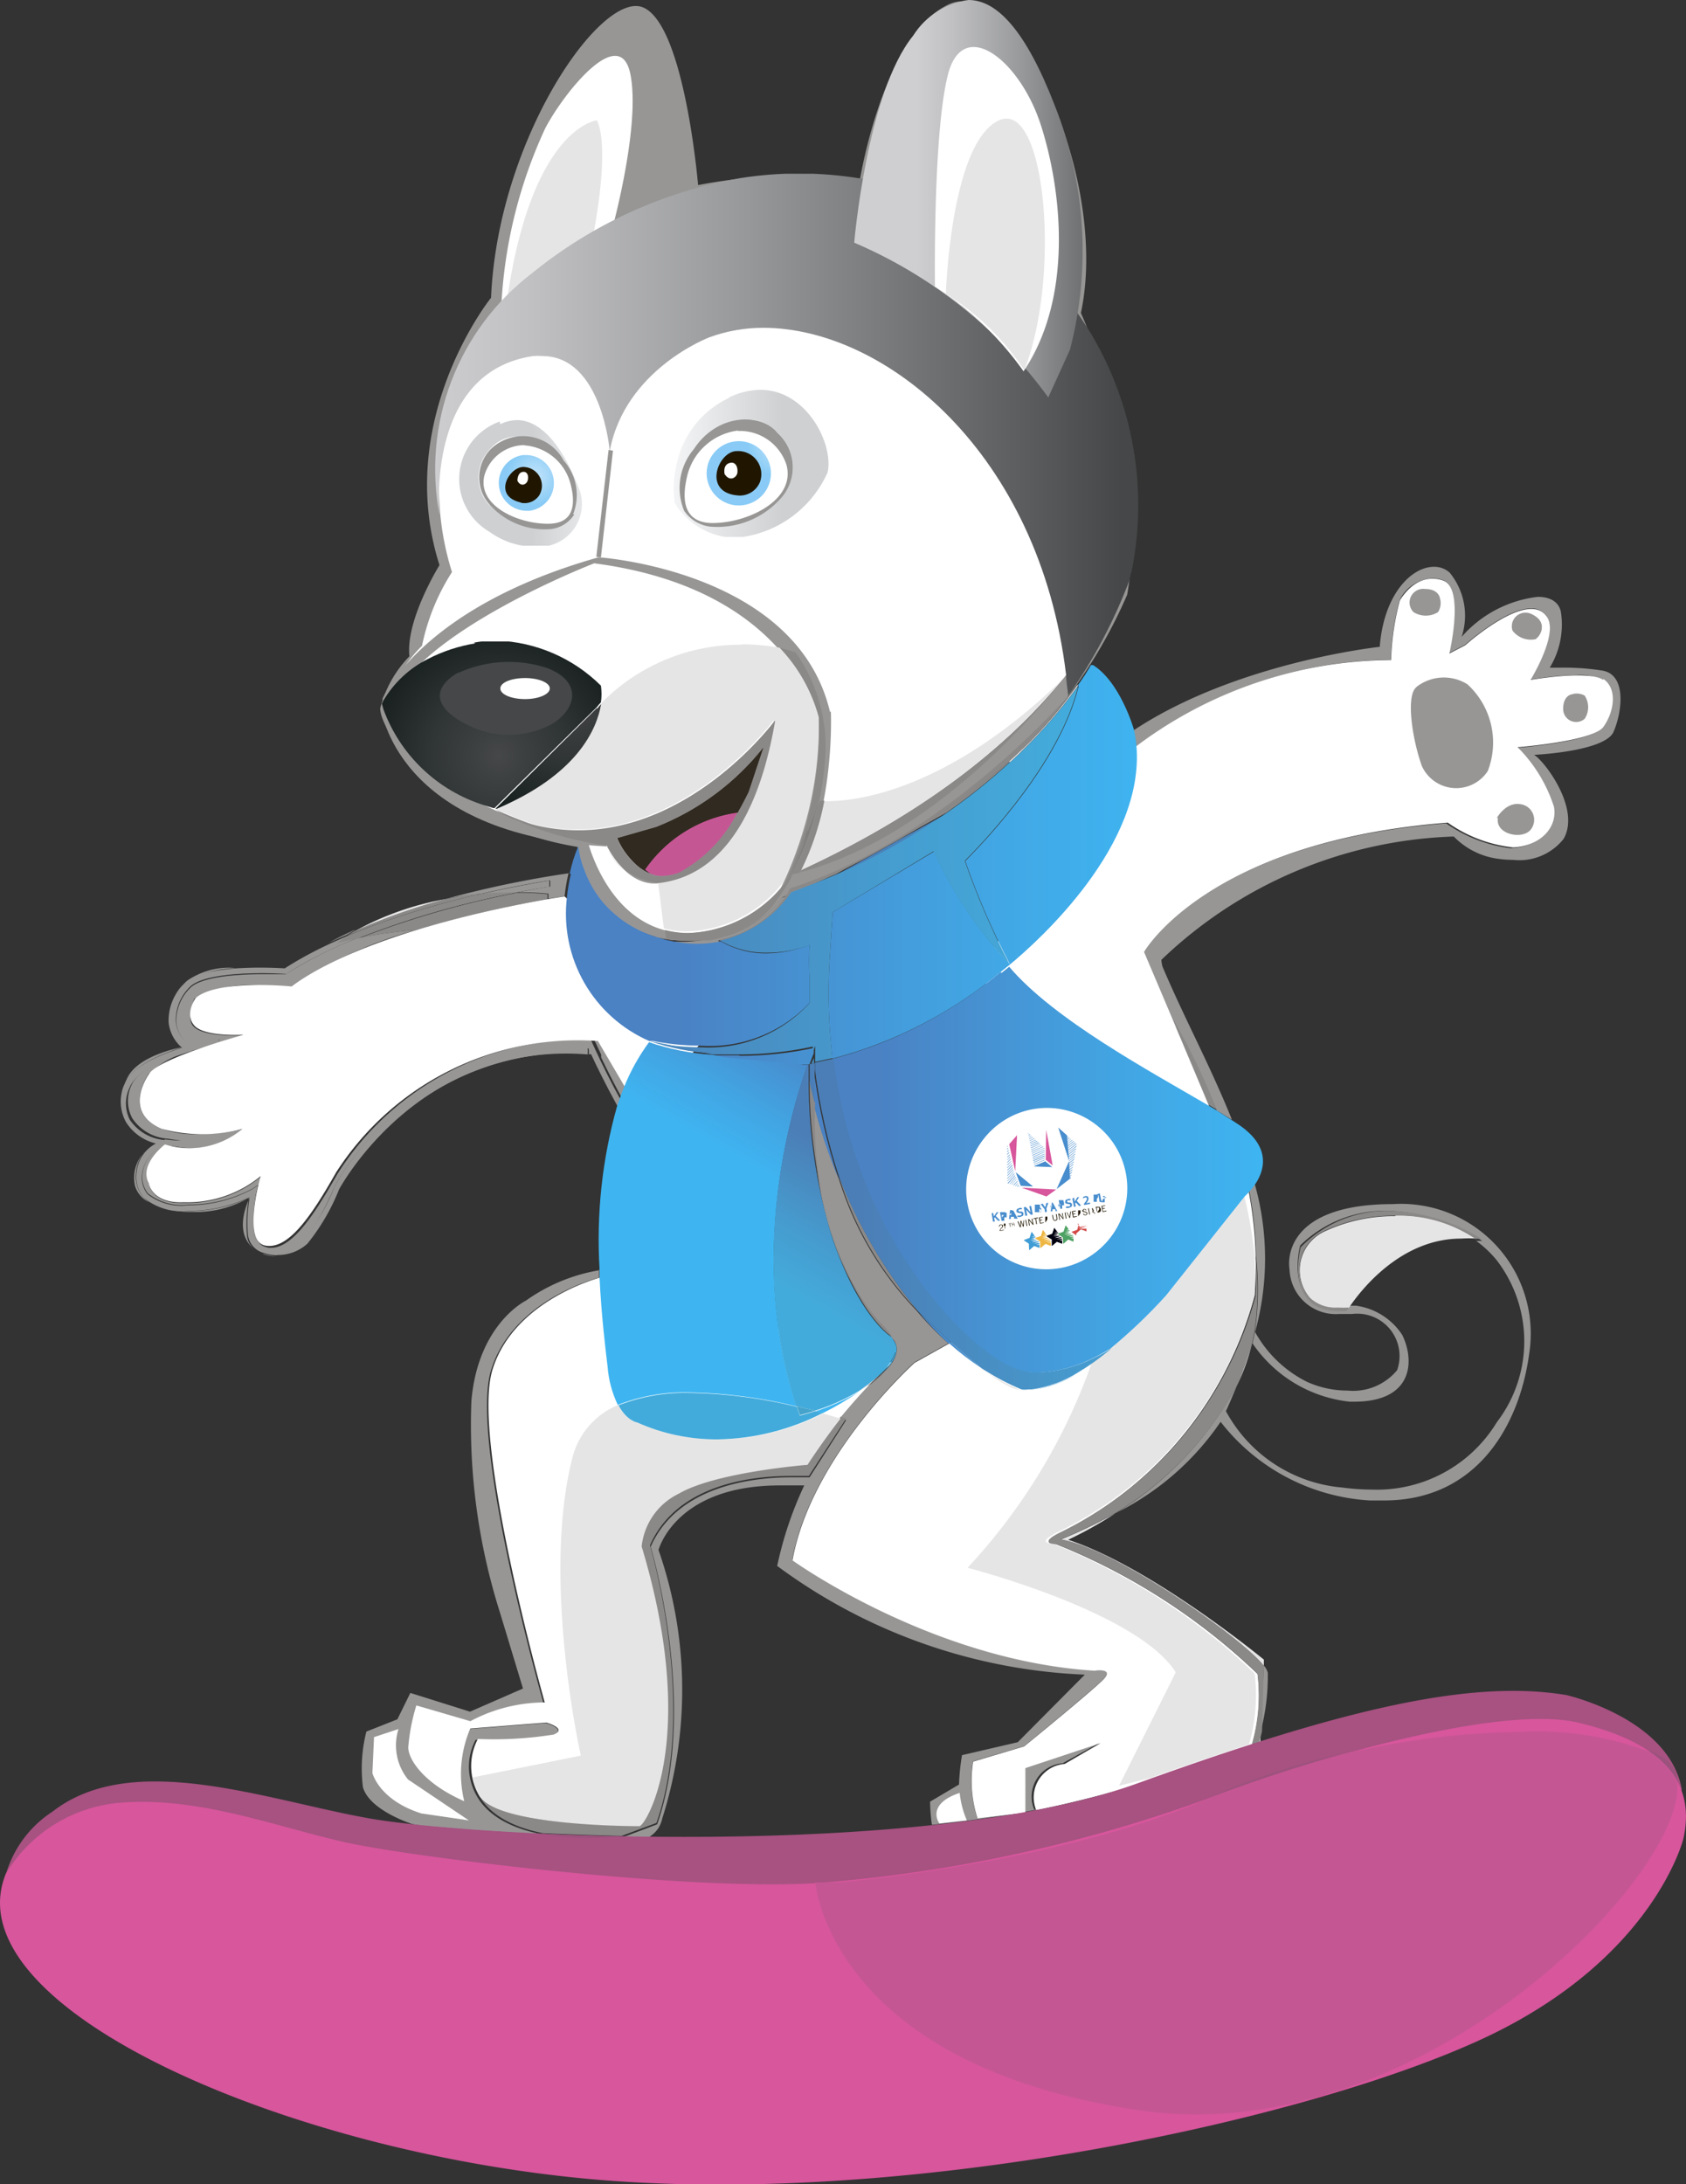 <svg xmlns="http://www.w3.org/2000/svg" xmlns:xlink="http://www.w3.org/1999/xlink" viewBox="0 0 72.89 94.42"><rect x="0" y="0" width="72.89" height="94.42" fill="#333333" stroke="none"/><defs><style>.cls-1{fill:none}.cls-2{fill:#979695}.cls-3{fill:#fff}.cls-4{fill:#8b8988}.cls-5{fill:#e6e5e5}.cls-6{fill:#a75281}.cls-7{fill:#d7569c}.cls-8{clip-path:url(#clip-path)}.cls-9{clip-path:url(#clip-path-2)}.cls-10{fill:url(#radial-gradient)}.cls-11{fill:#454748}.cls-12{clip-path:url(#clip-path-3)}.cls-13{fill:url(#linear-gradient)}.cls-14{clip-path:url(#clip-path-4)}.cls-15{fill:url(#linear-gradient-2)}.cls-16{clip-path:url(#clip-path-5)}.cls-17{fill:url(#linear-gradient-3)}.cls-18{clip-path:url(#clip-path-6)}.cls-19{fill:url(#linear-gradient-4)}.cls-20{clip-path:url(#clip-path-7)}.cls-21{fill:url(#linear-gradient-5)}.cls-22{fill:#488dcd}.cls-23{fill:#201600}.cls-24{fill:#ecb14b}.cls-25{fill:#629b69}.cls-26{fill:#d34d47}.cls-27{clip-path:url(#clip-path-8)}.cls-28{clip-path:url(#clip-path-9)}.cls-29{fill:url(#linear-gradient-6)}.cls-30{fill:#c9c8c8}.cls-31{clip-path:url(#clip-path-10)}.cls-32{fill:url(#linear-gradient-7)}.cls-33{clip-path:url(#clip-path-11)}.cls-34{fill:url(#linear-gradient-8)}.cls-35{clip-path:url(#clip-path-12)}.cls-36{fill:url(#linear-gradient-9)}.cls-37{fill:#312a20}.cls-38{clip-path:url(#clip-path-13)}.cls-39{fill:url(#linear-gradient-10)}.cls-40{clip-path:url(#clip-path-14)}.cls-41{fill:url(#radial-gradient-2)}.cls-42{clip-path:url(#clip-path-15)}.cls-43{fill:url(#linear-gradient-11)}.cls-44{clip-path:url(#clip-path-16)}.cls-45{fill:url(#radial-gradient-3)}.cls-46{fill:#9b527d}.cls-47{fill:#c55694}.cls-48{clip-path:url(#clip-path-17)}.cls-49{fill:url(#linear-gradient-12)}.cls-50{clip-path:url(#clip-path-18)}.cls-51{fill:url(#linear-gradient-13)}.cls-52{clip-path:url(#clip-path-19)}.cls-53{fill:url(#linear-gradient-14)}.cls-54{clip-path:url(#clip-path-20)}.cls-55{fill:url(#linear-gradient-15)}.cls-56{clip-path:url(#clip-path-21)}.cls-57{fill:url(#linear-gradient-16)}.cls-58{clip-path:url(#clip-path-22)}.cls-59{fill:url(#linear-gradient-17)}.cls-60{clip-path:url(#clip-path-23)}.cls-61{fill:url(#linear-gradient-18)}.cls-62{clip-path:url(#clip-path-24)}.cls-63{fill:url(#radial-gradient-4)}.cls-64{clip-path:url(#clip-path-25)}.cls-65{fill:url(#linear-gradient-19)}.cls-66{fill:#7f7e7c}.cls-67{fill:#3f9cd5}.cls-68{fill:#eeb744}.cls-69{fill:#000010}.cls-70{fill:#4ea264}.cls-71{fill:#d24a48}</style><clipPath id="clip-path"><path class="cls-1" d="M15.46 40.56A21 21 0 0 1 18 40.2a48.62 48.62 0 0 1 5.67-1.33v-.22a12.83 12.83 0 0 0-1.31-.06 39.75 39.75 0 0 0-6.91 2"/></clipPath><clipPath id="clip-path-2"><path class="cls-1" d="M20.55 27.81a6.86 6.86 0 0 0-2.06.68 4.65 4.65 0 0 0-1.9 1.77 1.63 1.63 0 0 0-.08.16l.07.25a6.8 6.8 0 0 0 4.36 4.14l.38.12h.06l4.42-4.36a2.77 2.77 0 0 1 .18-.21 2.58 2.58 0 0 0 0-.72 6.72 6.72 0 0 0-4.5-1.95 5.41 5.41 0 0 0-1 .09"/></clipPath><radialGradient id="radial-gradient" cx="-605.57" cy="438.45" r="1" gradientTransform="matrix(7.08 0 0 7.08 4308.98 -3071.56)" gradientUnits="userSpaceOnUse"><stop offset="0" stop-color="#454748"/><stop offset=".41" stop-color="#303535"/><stop offset="1" stop-color="#0c1414"/></radialGradient><clipPath id="clip-path-3"><path class="cls-1" d="M19 22.27zM32 7.7a19.63 19.63 0 0 0-9 4.11 10.65 10.65 0 0 0-4 10.45c0-.09-.61-6.18 4.05-6.87a2.45 2.45 0 0 1 .39 0c2.59 0 2.92 4.11 2.92 4.11.66-3.55 4.31-4.92 4.31-4.92a6.74 6.74 0 0 1 2.33-.41c5.27 0 11.94 5.41 13.09 15 0 .29.06.59.09.89l.08-.09a22.78 22.78 0 0 0 2.57-4.89s0-.13.09-.37a14.47 14.47 0 0 0-1.76-10.3c-.22-.36-.46-.72-.72-1.07a13.91 13.91 0 0 0-9.21-5.63h-.07A16.32 16.32 0 0 0 32 7.7"/></clipPath><linearGradient id="linear-gradient" x1="-605.57" y1="438.45" x2="-604.57" y2="438.45" gradientTransform="translate(18385.06 -13278.82) scale(30.33)" gradientUnits="userSpaceOnUse"><stop offset="0" stop-color="#cfcfd1"/><stop offset=".16" stop-color="#c0c0c2"/><stop offset=".46" stop-color="#98999b"/><stop offset=".88" stop-color="#595a5b"/><stop offset="1" stop-color="#454748"/></linearGradient><clipPath id="clip-path-4"><path class="cls-1" d="M39.48 1.54c-2 2.45-2.55 8.95-2.55 8.95a20.13 20.13 0 0 1 8.39 6.69l.94-2.07a17 17 0 0 0-.66-10.55C44.35 1.32 43.1 0 41.87 0a3.36 3.36 0 0 0-2.39 1.54"/></clipPath><linearGradient id="linear-gradient-2" x1="-605.57" y1="438.45" x2="-604.57" y2="438.45" gradientTransform="matrix(9.9 0 0 9.9 6034.74 -4333.99)" xlink:href="#linear-gradient"/><clipPath id="clip-path-5"><path class="cls-1" d="M44.6 60.08a4.64 4.64 0 0 0 2-.73 5.07 5.07 0 0 1-2 .73m-3.55-2a12.15 12.15 0 0 0 1.38 1.06 32.69 32.69 0 0 1-2.57-2.3l-.18-.17a14 14 0 0 0 1.32 1.4m-5.84-10.4a23.68 23.68 0 0 0 1.09 3.28 25.68 25.68 0 0 1-1.07-4.71zM34.83 46H35zm8.45-4A18.82 18.82 0 0 1 36 45.77c1 8.12 6.13 12.88 8 13.45a2.88 2.88 0 0 0 .84.12 5.88 5.88 0 0 0 2.33-.59 9.4 9.4 0 0 0 .83-.45 22.67 22.67 0 0 0 2.41-2.3l3.39-4.27.17-.17c.07-.08.15-.17.24-.29.43-.59.83-1.66-.68-2.67l-.29-.19-.64-.41-.35-.21c-2.56-1.5-6.69-3.72-8.62-6l-.35.28"/></clipPath><linearGradient id="linear-gradient-3" x1="-605.57" y1="438.45" x2="-604.57" y2="438.45" gradientTransform="translate(12182.39 -8744.45) scale(20.06)" gradientUnits="userSpaceOnUse"><stop offset="0" stop-color="#4a82c4"/><stop offset=".17" stop-color="#4a82c4"/><stop offset=".69" stop-color="#42a5e3"/><stop offset="1" stop-color="#3eb5f1"/></linearGradient><clipPath id="clip-path-6"><path class="cls-1" d="M31.93 45.62h-1.15l.61.12 3.36.31h.09L35 46c.07-.19.13-.35.18-.47v-.23a15.15 15.15 0 0 1-3.18.34m-7.32-7.86a7.87 7.87 0 0 0-.17 1A6 6 0 0 0 28.07 45h.17a10.47 10.47 0 0 0 2 .2A5.93 5.93 0 0 0 35 43.35v-1.09a12.79 12.79 0 0 1 0-1.42 5.06 5.06 0 0 1-1.84.37 3.85 3.85 0 0 1-2-.52 4.7 4.7 0 0 1-1 .11 5.57 5.57 0 0 1-1.07-.11l-.25-.05-.48-.14a4.92 4.92 0 0 1-2.22-1.41 4.58 4.58 0 0 1-.87-1.46 4 4 0 0 1-.27-1.05 6.45 6.45 0 0 0-.37 1.18m22-8.09c-.77 3.21-3.88 6.53-4.9 7.55a32.91 32.91 0 0 0 1.93 4.46 17.63 17.63 0 0 1-3.28-4.87L36 39.43l-.15 2.33a23.77 23.77 0 0 0 .14 4A18.82 18.82 0 0 0 43.28 42l.35-.28c1.31-1.08 5.87-5.2 5.5-9.49a5.89 5.89 0 0 0-.11-.7s-.6-2.11-1.83-2.82a10.59 10.59 0 0 1-.59.91"/></clipPath><linearGradient id="linear-gradient-4" x1="-605.57" y1="438.45" x2="-604.57" y2="438.45" gradientTransform="translate(14994.88 -10801.67) scale(24.72)" xlink:href="#linear-gradient-3"/><clipPath id="clip-path-7"><path class="cls-1" d="M35.24 61l.32.09a12.08 12.08 0 0 0 1.56-.92 9.22 9.22 0 0 1-1.88.84m3.48-2.55a2.67 2.67 0 0 1-.53.85 2.48 2.48 0 0 0 .34-.38c.4-.58.19-.93 0-1.08.26.42.16.61.16.61M27 46.94c-.07.17-.14.35-.2.53l-.12.34a21.23 21.23 0 0 0-.76 7.05v.36c.08 1.69.26 3.11.35 3.88a4.59 4.59 0 0 0 .44 1.63 7.93 7.93 0 0 1 3.12-.54 21.11 21.11 0 0 1 4.6.6c-2.1-6.39-.28-12.63.49-14.77h-.19l-3.36-.31-.61-.12a10.37 10.37 0 0 1-2.7-.54h.17-.17A8.88 8.88 0 0 0 27 46.94"/></clipPath><linearGradient id="linear-gradient-5" x1="-605.57" y1="438.45" x2="-604.57" y2="438.45" gradientTransform="matrix(-7.49 0 0 -7.49 -4493.59 3336.13)" xlink:href="#linear-gradient-3"/><clipPath id="clip-path-8"><path class="cls-1" d="M46.56 29.63a18.78 18.78 0 0 1-2.31 2.71l-.66.6h.09a21.55 21.55 0 0 0 2.91-3.27v-.09z"/></clipPath><clipPath id="clip-path-9"><path class="cls-1" d="M46.17 30.08v.03l.07-.12-.07.09z"/></clipPath><linearGradient id="linear-gradient-6" x1="-605.57" y1="438.45" x2="-604.57" y2="438.45" gradientTransform="translate(16182.5 -11670.53) scale(26.69)" gradientUnits="userSpaceOnUse"><stop offset="0" stop-color="#bec0c1"/><stop offset=".18" stop-color="#afb0b1"/><stop offset=".52" stop-color="#868889"/><stop offset=".98" stop-color="#464748"/><stop offset="1" stop-color="#434445"/></linearGradient><clipPath id="clip-path-10"><path class="cls-1" d="M35.23 45.93v.31a25.68 25.68 0 0 0 1.07 4.71 21.53 21.53 0 0 0 3.38 5.72l.18.17a32.69 32.69 0 0 0 2.57 2.3 10.5 10.5 0 0 0 1.73.92 1 1 0 0 0 .29 0h.15a5.07 5.07 0 0 0 2-.73c.2-.12.42-.26.65-.42s.52-.39.81-.62a9.4 9.4 0 0 1-.85.45 5.88 5.88 0 0 1-2.33.59 2.88 2.88 0 0 1-.84-.12c-1.89-.58-7-5.34-8-13.45l-.75.16m3.62-9.64l-1.48.83-1.23.69a27.43 27.43 0 0 0 4.78-2.66z"/></clipPath><linearGradient id="linear-gradient-7" x1="-605.57" y1="438.45" x2="-604.57" y2="438.45" gradientTransform="translate(12175.52 -8742.77) scale(20.05)" gradientUnits="userSpaceOnUse"><stop offset="0" stop-color="#4b7eb6"/><stop offset=".17" stop-color="#4b7eb6"/><stop offset=".66" stop-color="#469bce"/><stop offset="1" stop-color="#43abdb"/></linearGradient><clipPath id="clip-path-11"><path class="cls-1" d="M43.68 32.93a25 25 0 0 1-2.77 2.22 27.43 27.43 0 0 1-4.78 2.66l-.93.38-1 .38-.06.09a5.06 5.06 0 0 1-3 2 3.85 3.85 0 0 0 2 .52 5.06 5.06 0 0 0 1.86-.33 12.79 12.79 0 0 0 0 1.42v1.09a5.93 5.93 0 0 1-4.73 1.91 10.47 10.47 0 0 1-2-.2l2.54.51h1.15a15.15 15.15 0 0 0 3.18-.34v.23l.1-.25v.68l.75-.16a23.77 23.77 0 0 1-.14-4l.15-2.31 4.36-2.63a17.63 17.63 0 0 0 3.28 4.87 32.91 32.91 0 0 1-1.93-4.46c1-1 4.13-4.34 4.9-7.55a21.55 21.55 0 0 1-2.91 3.27"/></clipPath><linearGradient id="linear-gradient-8" x1="-605.57" y1="438.45" x2="-604.57" y2="438.45" gradientTransform="translate(14997.17 -10802.91) scale(24.73)" xlink:href="#linear-gradient-7"/><clipPath id="clip-path-12"><path class="cls-1" d="M28.08 45a10.41 10.41 0 0 0 2.7.54l-2.54-.51z"/></clipPath><linearGradient id="linear-gradient-9" x1="-605.57" y1="438.45" x2="-604.57" y2="438.45" gradientTransform="matrix(-7.49 0 0 -7.49 -4503.83 3329.88)" xlink:href="#linear-gradient-7"/><clipPath id="clip-path-13"><path class="cls-1" d="M30.74 22.76a1.6 1.6 0 0 1-1.16-.67 2.6 2.6 0 0 1 .42-2.68 2.74 2.74 0 0 1 2.25-1.28 1.74 1.74 0 0 1 1.36.57 2 2 0 0 1 .14 2.84A3.8 3.8 0 0 1 31 22.78h-.27m.81-5.59a4.07 4.07 0 0 0-2 2 4.76 4.76 0 0 0-.37 2.56 3.15 3.15 0 0 0 2.61 1.5 4.8 4.8 0 0 0 4-2.83c.27-1.19-.88-3.57-2.91-3.57a3.15 3.15 0 0 0-1.41.36"/></clipPath><linearGradient id="linear-gradient-10" x1="-605.57" y1="438.45" x2="-604.57" y2="438.45" gradientTransform="matrix(6.73 0 0 6.73 4102.57 -2929.22)" gradientUnits="userSpaceOnUse"><stop offset="0" stop-color="#fff"/><stop offset=".37" stop-color="#f0f1f2"/><stop offset="1" stop-color="#ced0d2"/></linearGradient><clipPath id="clip-path-14"><path class="cls-1" d="M31.57 19.12a1.39 1.39 0 1 0 .39-.05 1.46 1.46 0 0 0-.39.05"/></clipPath><radialGradient id="radial-gradient-2" cx="-605.57" cy="438.45" r="1" gradientTransform="matrix(1.39 0 0 1.39 875.45 -590.25)" gradientUnits="userSpaceOnUse"><stop offset="0" stop-color="#bee2fa"/><stop offset=".34" stop-color="#b0dcf9"/><stop offset=".98" stop-color="#8accf6"/><stop offset="1" stop-color="#89cbf6"/></radialGradient><clipPath id="clip-path-15"><path class="cls-1" d="M21.19 21.87a1.75 1.75 0 0 1 0-2.46 1.52 1.52 0 0 1 1.23-.54 2.39 2.39 0 0 1 1.91 1 2.25 2.25 0 0 1 .41 2.31 1.4 1.4 0 0 1-1 .61 1.46 1.46 0 0 1-.3 0 3.3 3.3 0 0 1-2.3-1m.47-3.57a2.64 2.64 0 0 0-.43 4.78 3.29 3.29 0 0 0 1.93.63 1.86 1.86 0 0 0 2-2.28s-1-3.19-2.76-3.19a1.69 1.69 0 0 0-.73.18"/></clipPath><linearGradient id="linear-gradient-11" x1="-605.57" y1="438.45" x2="-604.57" y2="438.45" gradientTransform="matrix(5.19 0 0 5.19 3165.89 -2256.86)" gradientUnits="userSpaceOnUse"><stop offset="0" stop-color="#ced0d2"/><stop offset=".63" stop-color="#f0f1f2"/><stop offset="1" stop-color="#fff"/></linearGradient><clipPath id="clip-path-16"><path class="cls-1" d="M22.62 19.67a1.21 1.21 0 0 0 .13 2.41h.14a1.21 1.21 0 0 0-.13-2.41z"/></clipPath><radialGradient id="radial-gradient-3" cx="-605.57" cy="438.45" r="1" gradientTransform="matrix(1.21 0 0 1.21 755.85 -509.92)" xlink:href="#radial-gradient-2"/><clipPath id="clip-path-17"><path class="cls-1" d="M35 46v.78c.06.3.14.6.22.91v-1.43-.3z"/></clipPath><linearGradient id="linear-gradient-12" x1="-605.57" y1="438.45" x2="-604.57" y2="438.45" gradientTransform="translate(12184.81 -8750.33) scale(20.06)" xlink:href="#linear-gradient-7"/><clipPath id="clip-path-18"><path class="cls-1" d="M35 46h.23v-.43c0 .12-.11.28-.18.47"/></clipPath><linearGradient id="linear-gradient-13" x1="-605.57" y1="438.45" x2="-604.57" y2="438.45" gradientTransform="translate(14581.56 -10493.83) scale(24.04)" xlink:href="#linear-gradient-7"/><clipPath id="clip-path-19"><path class="cls-1" d="M34.45 60.79l.79.19a9.22 9.22 0 0 0 1.88-.84l.4-.29a7.91 7.91 0 0 0 .67-.57 2.67 2.67 0 0 0 .53-.85s.1-.19-.16-.61l-.12-.1s-1.35-.89-2.48-4.28a23.06 23.06 0 0 1-1-6.69v-.73h-.05c-.77 2.14-2.59 8.38-.49 14.77"/></clipPath><linearGradient id="linear-gradient-14" x1="-605.57" y1="438.45" x2="-604.57" y2="438.45" gradientTransform="matrix(-7.48 0 0 -7.48 -4489.28 3334.93)" xlink:href="#linear-gradient-7"/><clipPath id="clip-path-20"><path class="cls-1" d="M35.19 45.94v.3-.31z"/></clipPath><linearGradient id="linear-gradient-15" x1="-605.57" y1="438.45" x2="-604.57" y2="438.45" gradientTransform="translate(9644.44 -6911.62) scale(15.87)" gradientUnits="userSpaceOnUse"><stop offset="0" stop-color="#4c7bac"/><stop offset=".17" stop-color="#4c7bac"/><stop offset=".58" stop-color="#4991bd"/><stop offset="1" stop-color="#46a4cc"/></linearGradient><clipPath id="clip-path-21"><path class="cls-1" d="M35.14 45.5v.43-.68l-.1.25"/></clipPath><linearGradient id="linear-gradient-16" x1="-605.57" y1="438.45" x2="-604.57" y2="438.45" gradientTransform="translate(17309 -12470.16) scale(28.55)" xlink:href="#linear-gradient-15"/><clipPath id="clip-path-22"><path class="cls-1" d="M26.73 60.73c.37.7.82.76.82.76a8.41 8.41 0 0 0 3.45.73 10.3 10.3 0 0 0 4.57-1.14l-.33-.08c-.4.13-.66.19-.66.19l-.13-.38a21.11 21.11 0 0 0-4.6-.6 7.93 7.93 0 0 0-3.12.54"/></clipPath><linearGradient id="linear-gradient-17" x1="-605.57" y1="438.45" x2="-604.57" y2="438.45" gradientTransform="matrix(-7.49 0 0 -7.49 -4486.6 3343.86)" xlink:href="#linear-gradient-7"/><clipPath id="clip-path-23"><path class="cls-1" d="M34.58 61.17s.26-.06.66-.19l-.79-.19.13.38"/></clipPath><linearGradient id="linear-gradient-18" x1="-605.57" y1="438.45" x2="-604.57" y2="438.45" gradientTransform="matrix(-7.47 0 0 -7.47 -4474.08 3335.46)" xlink:href="#linear-gradient-15"/><clipPath id="clip-path-24"><path class="cls-1" d="M25.81 30.6L21.38 35c3.61-1.5 4.43-3.51 4.61-4.57a2.77 2.77 0 0 0-.18.21"/></clipPath><radialGradient id="radial-gradient-4" cx="-605.57" cy="438.45" r="1" gradientTransform="matrix(7.06 0 0 7.06 4300.11 -3065.14)" gradientUnits="userSpaceOnUse"><stop offset="0" stop-color="#434445"/><stop offset=".4" stop-color="#2e3333"/><stop offset="1" stop-color="#081312"/></radialGradient><clipPath id="clip-path-25"><path class="cls-1" d="M28.8 40.64l.25.05z"/></clipPath><linearGradient id="linear-gradient-19" x1="-605.57" y1="438.45" x2="-604.57" y2="438.45" gradientTransform="translate(15076.36 -10857.35) scale(24.86)" xlink:href="#linear-gradient-7"/></defs><title>dog_sport_snowboard</title><g id="Слой_2" data-name="Слой 2"><g id="Layer_1" data-name="Layer 1"><path class="cls-2" d="M62 24.5c-1 0-2.18 1.22-2.35 3.46 0 0-6.19.66-10.64 3.61a5.87 5.87 0 0 1 .11.7 18.59 18.59 0 0 1 10.81-3.75h.2a11.25 11.25 0 0 1 .38-2.58 1.68 1.68 0 0 1 1.42-.94 1.25 1.25 0 0 1 .53.11c.82.44.19 3.12.19 3.12l.69-.36s1.75-1.57 2.85-1.57a.76.76 0 0 1 .67.33c.54.79-.7 2.75-.7 2.75a14 14 0 0 1 2-.2 2.15 2.15 0 0 1 1.09.2c.63.44.44 1.44 0 2.07s-3.71.88-3.71.88a6.38 6.38 0 0 1 1.57 2.57c.17.88-.57 1.7-1.76 1.76h-.1a6.18 6.18 0 0 1-2.73-1.07c-10.43.82-13.12 5.59-13.12 5.59l1.17 2.73.05.11A30.73 30.73 0 0 1 52.6 48l.66.4c-1-2.47-2-4.26-3-6.61a1.28 1.28 0 0 1-.05-.3 19.15 19.15 0 0 1 12.64-5.33 3.27 3.27 0 0 0 1.77.94 4.81 4.81 0 0 0 .8.07 2.44 2.44 0 0 0 2.18-.91c.75-1.32-.86-3.4-1.28-3.63 0 0 3.07-.14 3.44-1s.57-2.45-.47-2.64a10.58 10.58 0 0 0-1.78-.13H67a3.58 3.58 0 0 0 .48-2.42c-.1-.44-.48-.64-1-.64a5.17 5.17 0 0 0-3.29 1.73 2.93 2.93 0 0 0-.52-2.78 1 1 0 0 0-.67-.25M25.26 37.62a4.59 4.59 0 0 0 .87 1.46 5.2 5.2 0 0 1-.84-1.47m-.65.13a44.71 44.71 0 0 0-5.27 1.09c.5-.09 1-.15 1.42-.19 1.72-.4 2.94-.58 3-.58v.26s-.55.08-1.39.25a12.41 12.41 0 0 1 1.31.06v.22l.7-.11a8.13 8.13 0 0 1 .17-1m9.39 1l-.16.07a4.53 4.53 0 0 1-3.21 1.79 6.2 6.2 0 0 1-1.14.11h-.41a5.51 5.51 0 0 0 1.07.11 4.65 4.65 0 0 0 1-.11l-.08-.05A4.56 4.56 0 0 0 34 38.72M18 40.2a20.71 20.71 0 0 0-2.57.36 18 18 0 0 0-3.07 1.55h-1c-1.17 0-2.71.12-3.16.62a2 2 0 0 0-.58 1.46 1.42 1.42 0 0 0 .57 1l1-.2.29-.06v.14c.6-.19 1-.31 1-.31h-.37c-.52 0-1.45-.05-1.76-.41s.06-1.19.06-1.19a5 5 0 0 1 2.78-.56c.76 0 1.37.06 1.37.06A19 19 0 0 1 18 40.2m-2.68 0q-.57.26-1.1.55l.73-.32.38-.22m13 .25l.48.14-.48-.09m-18.2 1.33a3.15 3.15 0 0 0-2.13.62 4.65 4.65 0 0 1 2.49-.61h-.36m-2.22.7a2.21 2.21 0 0 0-.31.42 3.24 3.24 0 0 1 .31-.42m17 2.39a12.48 12.48 0 0 0-10.33 5.82c-1 1.76-1.93 3.18-2.87 3.18h-.2a1.7 1.7 0 0 0 1.63-.33 7.26 7.26 0 0 0 .68-1 13.6 13.6 0 0 0 .64-1.3c0-.07 3.2-6 10-6h1v.26h.22c-.11-.22-.2-.44-.3-.65h-.39m.69 0l.31.67v.12c.26.54.55 1.12.88 1.72.06-.18.13-.35.2-.52l-1.16-2h-.29m-17.71.35s-2.22.37-2.49 1.58c.28-.74 1.47-1.26 2.49-1.58m.41.16c-1 .29-2.37.79-2.65 1.52a1.58 1.58 0 0 0 .05 1.4 2 2 0 0 0 1.52.88l.62.09-.6.17a3.74 3.74 0 0 0 1 .15 3.53 3.53 0 0 0 2.28-.83 8.71 8.71 0 0 1-1.89.22A4.31 4.31 0 0 1 7 48.8c-1.38-.57-1-1.7-.57-2.39a4.63 4.63 0 0 1 1.82-1m15.75.12a10.67 10.67 0 0 0-6.61 2.62A11.48 11.48 0 0 1 24 45.53M5.36 46.88a1.55 1.55 0 0 0-.11.36 2.69 2.69 0 0 1 .11-.36m29.85.8c-.22 5.43 2 8.7 2.85 9.55a3.28 3.28 0 0 1 .5.61c.16.15.37.51 0 1.08a2.55 2.55 0 0 1-.34.38 4.39 4.39 0 0 1-.75.65c-.4.43-.79.9-1.14 1.36l.25.08L35 63.86h-.8c-1.55 0-4.89.32-6.07 3 0 0 2.07 6.88.28 12l-1.51.57h1.12a1.2 1.2 0 0 0 .61-.82A18.37 18.37 0 0 0 28.47 67s.72-2.79 5.24-2.79h1.06a15.82 15.82 0 0 0-1.17 3.48 24 24 0 0 0 13.3 4.7L44 75.31l-2.41.56a9.65 9.65 0 0 0-.13 1.27l-1.25.74s0 .48.08 1c1.18-.12 2.33-.28 3.43-.46l-1.47.17a5.33 5.33 0 0 1-.19-2.45l2.22-.66s2.92-2.39 3.42-2.89c.33-.33.06-.39-.17-.39h-.21c-7.1-.44-13.07-4.77-13.07-4.77.82-4.52 5.28-8.54 5.28-8.54l1.47-.82a13.91 13.91 0 0 1-1.37-1.41 14.19 14.19 0 0 1-3.37-5.72 23.52 23.52 0 0 1-1.09-3.28M7.11 49.54a1.4 1.4 0 0 0-.94 1.13 1.13 1.13 0 0 0 .23.92 2.35 2.35 0 0 0 1.75.48 5.76 5.76 0 0 0 2.75-.68l.27-.17-.07.31a6.22 6.22 0 0 0-.1 1.83.6.6 0 0 0 .32.47c-.71-.52 0-3 0-3A5 5 0 0 1 8 52h-.19c-1.25 0-1.37-.82-1.37-.82-.39-.73.48-1.5.66-1.65m-.86.28a1.58 1.58 0 0 0-.4 1.46 1.15 1.15 0 0 0 .63.71 1.34 1.34 0 0 1-.28-.23 1.39 1.39 0 0 1-.3-1.13 1.49 1.49 0 0 1 .35-.82m48 1.4a3.18 3.18 0 0 1-.23.29 16.21 16.21 0 0 1 .29 2.79 12.91 12.91 0 0 1 0 2.93 7.81 7.81 0 0 1-.15.86 5.83 5.83 0 0 0 4.2 2.52h.2c2.53 0 2.63-1.75 2.07-2.89a2.86 2.86 0 0 0-2-1.26h-.27l-.1.16h-.35c-2.44 0-1.69-2.76-1.69-2.76a5.22 5.22 0 0 1 3.79-1.5 7.9 7.9 0 0 1 4.08 1.3h-.26a4.69 4.69 0 0 1 .89.84 5.75 5.75 0 0 1 0 7 6.06 6.06 0 0 1-5.39 2.91 10.3 10.3 0 0 1-1.3-.09A6.33 6.33 0 0 1 53 61c.18-.39.34-.78.5-1.17a14.49 14.49 0 0 1-5.21 5.55 11.82 11.82 0 0 0 4.48-3.92 8.82 8.82 0 0 0 6.45 3.4h.62c4 0 5.85-3.23 6.27-6.34a5.61 5.61 0 0 0-5.9-6.47c-4.14 0-4.59 1.95-4.46 2.83a2 2 0 0 0 2.14 1.92h.56a1.83 1.83 0 0 1 1.95 2.43 2.47 2.47 0 0 1-2.14.88 4.26 4.26 0 0 1-1.76-.38 5.24 5.24 0 0 1-2.24-2.15 11.89 11.89 0 0 0 0-6.35m-43.44.53a6.15 6.15 0 0 1-2.64.59 4.84 4.84 0 0 1-1-.09 5 5 0 0 0 1.18.13 4.6 4.6 0 0 0 2.45-.64m0 0S10 53.23 11 54a.84.84 0 0 1-.32-.57 6 6 0 0 1 .08-1.64m.6 2.41a1.34 1.34 0 0 0 .5.1H12a1.8 1.8 0 0 1-.59-.1m14.55.7a7.63 7.63 0 0 0-3.22 1.32s-2.07 1-2.36 4.33a26.84 26.84 0 0 0 1.23 9.14l1 3.3-2.29 1-2.58-.81-.56 1.14-1.34.53a6.44 6.44 0 0 0-.15 2.4c.23.84 1.55 1.4 2.11 1.59a4.22 4.22 0 0 0 .58.09c1.37.13 3.09.26 5 .35-1.4-.28-2.76-.94-3.06-2.43a2.48 2.48 0 0 1 .24-1.64h.71a11 11 0 0 0 2.64-.21c.63-.25-.31-.52-.31-.52l-3.31.26-.14-.23a6.83 6.83 0 0 1 3.34-.9s-3.21-11.3-2.26-14.38c.89-2.91 4.29-3.91 4.67-4v-.35M54.64 72l-.14 2.85a9.32 9.32 0 0 0 .31-2.54.74.74 0 0 0-.17-.31m-7.11 3.34l-3.25 1.09v1.89a31.54 31.54 0 0 0 4.31-1.05c-2.17.6-3.88.95-3.88.95a1.45 1.45 0 0 1 1.23-2z"/><path class="cls-3" d="M39.54 58.91s-4.46 4-5.28 8.54c0 0 6 4.33 13.06 4.77 0 0 .88-.13.38.38s-3.42 2.89-3.42 2.89l-2.21.66a5.31 5.31 0 0 0 .19 2.45l2.07-.24v-1.93l3.25-1.08-1.55.9a1.45 1.45 0 0 0-1.23 2 53.93 53.93 0 0 0 9.33-2.83 7.6 7.6 0 0 0 .24-3.06 27.26 27.26 0 0 0-8.71-5.61s-.85 0 .23-.52A16 16 0 0 0 54.24 56a17 17 0 0 0-.38-5.09z"/><path class="cls-4" d="M50.64 43.93c.55 1.3 1.18 2.79 1.6 3.82l.36.21A30.5 30.5 0 0 0 50.69 44z"/><path class="cls-5" d="M54.12 58.09c-.17.58-.38 1.15-.61 1.73a8.3 8.3 0 0 0 .61-1.73m-5.82 7.28a21.42 21.42 0 0 1-2.44 1.18c2.26.37 7.72 4.16 8.78 5.46v-.27s-4.86-4-8.46-5.18a17.09 17.09 0 0 0 2.11-1.19m6.21 9.48c0 .19-.08.35-.1.45h.09z"/><path class="cls-4" d="M54.28 54.3a16.83 16.83 0 0 1 0 1.73 16 16 0 0 1-8.4 10.19c-1.08.52-.23.52-.23.52a27.33 27.33 0 0 1 8.71 5.6 7.63 7.63 0 0 1-.24 3.06l.34-.11c0-.1.06-.26.1-.45l.08-2.84c-1.06-1.31-6.52-5.09-8.78-5.46a21.12 21.12 0 0 0 2.44-1.18 14.48 14.48 0 0 0 5.22-5.55c.23-.58.44-1.15.61-1.73a7.68 7.68 0 0 0 .15-.85 13 13 0 0 0 0-2.94"/><path class="cls-5" d="M53.82 51.67L50.41 56A22.56 22.56 0 0 1 48 58.3l.25-.15-.24.19c-.24.19-.52.4-.82.6a25.36 25.36 0 0 1-5.36 8.83s7.35 1.89 9 4.52l-2.45 4.9 1.38-.34c1.51-.55 2.92-1 4.24-1.45a7.65 7.65 0 0 0 .24-3.06 27.34 27.34 0 0 0-8.71-5.61s-.85 0 .23-.52A16 16 0 0 0 54.24 56a16.84 16.84 0 0 0 0-1.73 19 19 0 0 0-.46-2.62"/><path class="cls-3" d="M26 55.21s-3.77.94-4.71 4 2.26 14.38 2.26 14.38a6.87 6.87 0 0 0-3.38.9l.14.23 3.31-.26s.94.27.31.52a16.49 16.49 0 0 1-3.27.19 2.51 2.51 0 0 0 .06 2.45c.76 1.32 6.91 1.3 6.91 1.3s2.6-3.81.1-12.09a2.88 2.88 0 0 1 1.6-2.28c1.6-.94 5.57-1.25 5.57-1.25a22.11 22.11 0 0 1 3.66-4.4zM69.31 29.39c-.63-.44-3.14 0-3.14 0s1.24-2 .7-2.74c-.82-1.19-3.52 1.24-3.52 1.24l-.69.36s.63-2.68-.19-3.12c0 0-1.07-.57-1.95.82a11.25 11.25 0 0 0-.38 2.58A18.49 18.49 0 0 0 49 32.35l-1.7 3-.1-.35-5.09 7.16s11.12 8 10.42 6.28-3.07-7.29-3.07-7.29 2.7-4.77 13.13-5.59a6 6 0 0 0 2.83 1.07c1.19-.06 1.93-.88 1.76-1.76a6.39 6.39 0 0 0-1.57-2.57s3.26-.25 3.71-.88.63-1.63 0-2.07"/><path class="cls-2" d="M44.25 32.35a37.08 37.08 0 0 1-10.41 6.43 4.5 4.5 0 0 1-3.53 1.83 4.67 4.67 0 0 1-5.34-4c-6-1-8.58-5.08-8.53-6a5 5 0 0 1 1.26-2.24c-.17-1.58 1.3-3.94 1.3-3.94-2-6.31 2.23-11.56 2.23-11.56C21.52 6 26-.43 27.8.32S30.18 8 30.18 8a22.83 22.83 0 0 1 7-.25s1-6.19 3.81-7.55 7 7.43 5.74 13.33c0 0 3 6.53 2 12.18a21.45 21.45 0 0 1-4.52 6.66"/><path class="cls-3" d="M18.25 27.89a9.37 9.37 0 0 1 1.29-3.16 12.28 12.28 0 0 1 .6-8.89s3.45-8.6 17-7.72c0 0 11.84 1.07 11.27 17 0 0-1.93 7.2-14.24 12.72a5.62 5.62 0 0 1-4.5 2.5c-2.89-.06-4-3-4.27-4 0 0-7.35-1.38-8.48-5.72 0 0-.19-1.19 1.32-2.7"/><path class="cls-2" d="M16.53 30.22s1.59-3.94 9.35-6.13c0 0 8.55.56 10 6.67a14.31 14.31 0 0 1-2.57 8.47 15.42 15.42 0 0 0 2-8.26s-1.14-5.51-9.62-6.62c0 0-7.78 3-8.85 6.24z"/><path class="cls-3" d="M26.4 10.15s1.3-4.6.86-6.91-2.91.81-3.69 2.31a20.65 20.65 0 0 0-1.9 7.74s1.14-1.52 4.73-3.14"/><path class="cls-5" d="M25.57 10.56s.86-4 .24-5.36c0 0-2.83.28-3.9 7.84a13.49 13.49 0 0 1 3.65-2.48"/><path class="cls-2" d="M35.38 56.6c-7.51-3-11.16-14.29-11.19-14.4l.25-.08c0 .11 3.65 11.28 11 14.23z"/><path class="cls-2" d="M12 54.26a1.79 1.79 0 0 1-.6-.1.93.93 0 0 1-.68-.77 6 6 0 0 1 .08-1.64 6.14 6.14 0 0 1-2.64.59 2.56 2.56 0 0 1-1.95-.57 1.41 1.41 0 0 1-.3-1.13 1.56 1.56 0 0 1 .83-1.21 2.12 2.12 0 0 1-1.29-.92 1.84 1.84 0 0 1-.07-1.64c.28-.74 1.47-1.26 2.49-1.58a1.66 1.66 0 0 1-.58-1.09 2.23 2.23 0 0 1 .65-1.66c.78-.88 3.94-.71 4.37-.68 4.21-2.72 11.37-3.78 11.44-3.79v.26c-.07 0-7.22 1.07-11.37 3.77-1-.07-3.59-.09-4.2.59a2 2 0 0 0-.58 1.46 1.41 1.41 0 0 0 .57 1l1-.2.29-.06v.26h-.22C8.51 45.36 6 46 5.61 47a1.57 1.57 0 0 0 0 1.4 2 2 0 0 0 1.52.88l.62.09-.6.17a1.44 1.44 0 0 0-1 1.16 1.15 1.15 0 0 0 .23.92 2.35 2.35 0 0 0 1.75.48 5.78 5.78 0 0 0 2.75-.68l.27-.17-.07.31a6.25 6.25 0 0 0-.08 1.8.68.68 0 0 0 .51.55 1.69 1.69 0 0 0 1.63-.33 8.88 8.88 0 0 0 1.32-2.27c0-.08 3.5-6.6 10.95-6v.27c-7.32-.58-10.71 5.77-10.75 5.83a9 9 0 0 1-1.37 2.35 1.9 1.9 0 0 1-1.31.49"/><path class="cls-6" d="M.06 82.43a4.85 4.85 0 0 1 2.21-4.12c3.46-2.69 9.19-.51 13.68.29s24 1.83 33.22-1.51 14.54-4.48 18.54-3.82c0 0 4.46 1 5 4.09L52 86.13z"/><path class="cls-7" d="M.25 81a6.38 6.38 0 0 1 5-3.08c3.47-.26 6.86 1.11 9.84 1.75s14.74 2.08 20.21 1.73a63.53 63.53 0 0 0 17.05-3.7c5.2-1.94 12.74-4 15.91-3.23s5.12 2.24 4.52 5c0 0-1.26 5.18-8.6 8.62s-24.11 7.17-37.73 6.18S-2.12 86.85.25 81"/><path class="cls-2" d="M8.81 45.12l.05.26 1.71-.38-.05-.26-1.71.38zM8.12 49.57a7.38 7.38 0 0 1-1-.06v-.26a6.61 6.61 0 0 0 3.31-.41l.12.24a5.79 5.79 0 0 1-2.49.49M24.47 36.43c-.06 0-6.14-.72-7.49-5.38l.25-.07c1.3 4.49 7.2 5.19 7.26 5.19zM61.23 29.7a1.92 1.92 0 0 1 2.21-.12 3.41 3.41 0 0 1 .88 3.75 1.63 1.63 0 0 1-2.85-.22c-.42-1.17-.7-3.06-.23-3.41M64.71 35.36s.38-.69 1-.6a.68.68 0 0 1 .46 1.11c-.36.44-1.54.2-1.41-.52M68 30a.69.69 0 0 1 .51.07.91.91 0 0 1 0 1 .56.56 0 0 1-.93-.43c0-.6.39-.63.39-.63M66.66 27.16a.71.71 0 0 1-.27.47 1 1 0 0 1-1-.37.59.59 0 0 1 .79-.73c.58.25.47.64.47.64M62.27 25.93a.73.73 0 0 1-.1.53 1 1 0 0 1-1.06 0 .59.59 0 0 1 .5-1c.63 0 .65.44.65.44"/><g class="cls-8"><path class="cls-4" d="M15.46 38.58h8.24v1.98h-8.24z"/></g><path class="cls-5" d="M19.34 38.85a12.68 12.68 0 0 0-4 1.4 27.66 27.66 0 0 1 4-1.4"/><path class="cls-4" d="M20.76 38.65c-.45 0-.92.1-1.42.19a27.72 27.72 0 0 0-4 1.4l-.37.22a36.71 36.71 0 0 1 5.78-1.81"/><path class="cls-4" d="M22.34 38.58c-.45 0-1 0-1.58.07A36.53 36.53 0 0 0 15 40.47l-.46.31s.35-.1.94-.22a39.65 39.65 0 0 1 6.91-2"/><path class="cls-2" d="M26.23 36.55s.83 1.81 2.27 1.63 4-1.17 5-7c0 0-6.83 9.18-14.93 2l-2.1-2.59s.6 5.52 9.77 6"/><g class="cls-9"><path class="cls-10" d="M16.51 27.73h9.55v7.24h-9.55z"/></g><path class="cls-11" d="M19.83 29.08a5.28 5.28 0 0 1 3.86-.19c1.59.64 1.14 1.85.15 2.42a3.9 3.9 0 0 1-3.67 0c-.94-.45-1.71-1.25-.62-2.07a1.91 1.91 0 0 1 .27-.17"/><g class="cls-12"><path class="cls-13" d="M17.62 7.51h32.25v22.57H17.62z"/></g><g class="cls-14"><path class="cls-15" d="M36.93 0h10.93v17.18H36.93z"/></g><path class="cls-3" d="M40.42 12.37s-.09-6.59.56-9.14 3.11-.65 4.02 2.18 1.41 7.44-.75 10.64a13.9 13.9 0 0 0-3.86-3.68"/><path class="cls-5" d="M40.89 12.75s.19-6.5 2.26-7.53S45.88 12 44.28 16a11.08 11.08 0 0 0-3.39-3.3"/><path class="cls-3" d="M24.41 38.75s-8.07 1.16-11.81 3.89c0 0-3.2-.32-4.14.5 0 0-.5.69-.06 1.19s2.13.4 2.13.4-3.63 1-4.08 1.68-.82 1.82.55 2.39a6.79 6.79 0 0 0 3.48 0 3.57 3.57 0 0 1-3.35.67s-1.14.86-.7 1.68c0 0 .13.88 1.51.82a5 5 0 0 0 3.33-1.13s-.81 2.8.19 3 2-1.27 3.07-3.16A12.42 12.42 0 0 1 25.85 45l1.88 3.2 3-3.64zM17.23 74.74l-1.06.35-.07 1.55s.28 1.17 2.12 1.75l2.05.3-2.63-1.77a2.35 2.35 0 0 1-.41-2.19"/><path class="cls-3" d="M18 73.72a8.44 8.44 0 0 0-.35 1.81c0 .54.7 1.58 2.42 2.33a5 5 0 0 1 .26-3.14v-.32zM41.49 77.5a4 4 0 0 0 .31 1.19l-1.19.13s-.61-.82.88-1.32"/><g class="cls-16"><path class="cls-17" d="M34.83 41.76h20.23v18.33H34.83z"/></g><g class="cls-18"><path class="cls-19" d="M24.27 28.75h25.22v17.26H24.27z"/></g><g class="cls-20"><path class="cls-21" transform="rotate(-60.3 32.397 53.056)" d="M22.19 43.4h20.42v19.32H22.19z"/></g><path class="cls-3" d="M47.36 48.6a3.47 3.47 0 1 1-4.86.67 3.46 3.46 0 0 1 4.86-.67"/><path class="cls-22" d="M44 50.88l.25-.55zm-.08-.06l.26-.56zm-.08-.06l.26-.58zm-.08-.06l.27-.6zm-.07-.06L44 50zm-.08-.06l.29-.63zm-.08-.06l.3-.65zm-.08-.06l.28-.61zm-.08-.06l.25-.55zm-.08-.06l.22-.49zm-.08-.06l.2-.44zm-.08-.06l.17-.38zm-.08-.06l.15-.32zm-.05-.04l.12-.27zm-.08-.06l.1-.21zm-.06-.06l.07-.15zm-.08-.06v-.09zm-.08-.06zM45.91 50.16v-.07zm-.08-.08v-.11zm-.09-.08v-.15zm-.08-.08v-.18zm-.08-.08v-.22zm-.08-.08v-.26zm-.08-.08l.06-.3zm-.08-.08l.06-.34zm-.08-.1l.07-.36zm-.08-.06l.08-.42zm-.08-.08l.08-.46zm-.1-.07l.09-.5zm-.08-.08l.1-.54zm-.56-.61v.06-.08zm.1 0v.13-.16zm.1 0v.22-.24zm.1 0l-.06.3.06-.32zm.09 0l-.07.38.07-.4zm.1 0l-.09.46.09-.48zm.1 0l-.1.55.1-.56zM44.25 52.29zm-.1 0v-.11zm-.09 0v-.19zm-.1 0v-.28zm-.09 0v-.37zm-.1 0V52zm-.09 0V52zm-.1-.08v-.55zm-.1-.1v-.5zm-.09-.1v-.46zm-.1-.1v-.43zm-.09-.1v-.39zm-.1-.1v-.35zm-.09-.1v-.31zm-.1-.1v-.28zm-.09-.1v-.24zm-.1-.1v-.2zm-.1-.1v.09zm-.09-.1v-.12zm-.1-.1v-.08zm-.09-.1zM45.78 51.05l.15-.88-.66-.65.51 1.53z"/><path class="cls-7" d="M44.8 50.27l-1.51-1.15 1.03 1.16.48-.01z"/><path class="cls-22" d="M45.28 49.52l-1.57-.9.58-.01.99.91zM44.36 50.36l-.26.58.02.01.71-.6-.47.01zM43.6 51.82l.67.35.5-.4-1.17.05z"/><path class="cls-7" d="M45.77 51.08l-.12.61-1.27.53 1.39-1.14zM43.55 51.81l-1.19-1.46v.63l1.19.83z"/><path class="cls-23" d="M46.52 53.08zm-.05 0zm0 0l.13.1h-.07zM46.53 52.92l.13.1.01-.01-.12-.1-.02.01z"/><path class="cls-23" d="M46.7 52.94v-.09zm-.13-.07h.06v.11zM46.79 52.82v-.08zm-.13-.07h.06v.11z"/><path class="cls-23" transform="rotate(-52.48 46.823 52.672)" d="M46.82 52.59h.02v.16h-.02z"/><path class="cls-23" d="M46.86 52.5l.1.07h-.01l-.14-.02-.01.02.13.1.01-.01-.12-.09.17.02v-.01l-.12-.1-.01.02zM46.92 52.41l-.01.05.04.05.06.02.05-.02.01-.03v-.02l.01.01.01-.01-.06-.05-.04.05h.02l.02-.03.01.01.02.03-.02.03-.01.01h-.04l-.03-.02-.02-.02-.01-.02v-.02l.01-.02.02-.01h.03v-.01l-.04-.01-.03.03zM47.05 52.24l-.01.05.04.05.06.02.04-.02.02-.04-.02-.04-.02.01.01.01.01.02v.01l-.01.02-.03.01-.05-.02-.03-.04v-.03l.03-.02.03.01v-.02h-.04l-.03.02zM47.11 52.16l.13.1.01-.01-.13-.1-.01.01zM47.14 52.12l.01.01.03-.03.12.08.01-.01-.12-.09.03-.04-.01-.01-.07.09z"/><path class="cls-23" d="M47.27 51.95l.04.08-.08-.02-.02.02.1.02.06.04.01-.02-.05-.04-.05-.09-.01.01zM45.47 53.76l-.04.03-.02.03v.02l.01.03.01.02.02-.02-.01-.01-.01-.02v-.02l.01-.02.03-.02.03.01.02.02v.02l.01.02v.08l.02.05.01.01.09-.12-.01-.01-.08.1-.01-.04v-.1l-.02-.03-.01-.02-.03-.01h-.02z"/><path class="cls-23" d="M45.57 53.73v.07zm0-.11v.08h.05v.12h-.07zM45.62 53.57v.01l.03-.03.09.07.01-.01-.09-.08.02-.03h-.01l-.05.07zM45.73 53.42l.05.03-.04.05-.05-.03v.01l.1.08.01-.01-.05-.04.03-.05.06.03v-.01l-.1-.08-.01.02zM45.94 53.12l.12.14-.17-.07-.01.02.11.14-.17-.07-.01.02.21.09.01-.02-.12-.14.18.07.01-.02-.15-.18-.01.02zM45.98 53.06l.18.14.02-.02-.18-.14-.02.02zM46.13 52.88l.14.1h-.01l-.2-.02-.02.02.18.14.02-.02-.16-.12.23.03.01-.01-.18-.14-.01.02zM46.16 52.83l.02.01.04-.06.17.13.01-.02-.16-.12.04-.06-.02-.01-.1.13zM46.29 52.67l.17.13.09-.11-.02-.01-.07.09-.06-.05.04-.06-.02-.02-.04.06-.07-.04.08-.09-.02-.01-.08.11zM46.43 52.51zm0-.05v.06l.18.14-.08-.06h.11-.11zM46.66 52.17l.13.09.02.03-.01.04-.03.03-.04-.01-.13-.1-.02.02.13.1.06.01.04-.03.03-.06-.03-.05-.13-.09-.02.02zM46.8 51.98l.14.11-.2-.03-.02.03.18.14.01-.02-.15-.12.22.03.01-.02-.17-.13-.02.01zM46.86 51.91l.18.13.02-.02-.18-.13-.02.02zM46.99 51.74l.11.16-.18-.07-.02.02.23.08.01-.02-.14-.19-.01.02zM47.02 51.69l.19.14.08-.12-.02-.01-.06.09-.08-.05.05-.06-.02-.01-.04.06-.06-.05.07-.09-.02-.01-.09.11zM47.17 51.53zm0-.05v.06l.18.14-.08-.06h.11-.12zM47.3 51.33l-.02.02v.03l.01.02.01.02h.05l.02-.01.03-.01.02-.02h.05l.01.03-.01.04-.03.02h-.04l-.01.02h.05l.02-.01.03-.02.02-.03v-.03l-.01-.02-.02-.02-.02-.01h-.02l-.03.01-.03.02-.02.01-.01.01h-.02l-.01-.01-.02-.02.01-.03.03-.02h.04l.01-.02h-.05l-.04.03zM47.39 51.22l.18.13.01-.02-.18-.14-.01.03zM47.5 51.1h.11v.05zm0 0l.14.19v-.06l.05-.06h.07l-.22-.08zM47.74 51.09v-.12H47.62zm-.18-.1H47.71V51.14zM47.69 50.82l.18.13.08-.11-.01-.01-.07.09-.07-.05.04-.07-.01-.01-.05.06-.06-.04.07-.09-.02-.01-.08.11z"/><path class="cls-22" d="M46.59 53.32v.01l.09.19-.1.2.01.01.21-.03.14.15.02.01.01-.01.02-.22.18-.07.01-.01-.07-.08h-.01l-.06.06h-.01l.05-.08v-.01l-.01-.02h-.01l-.12.13v-.01l.08-.13.01-.01H47l-.01.01-.14.15v-.01l.09-.13v-.01h-.03v.01h-.01l-.13.15h-.01l.08-.12.01-.02-.01-.01h-.02l-.01.01-.06.07h-.01l.07-.12.01-.02h-.01l-.01-.01-.01.01-.06.06-.01.01v-.01l.04-.06v-.02l-.16-.02h-.01z"/><path class="cls-24" d="M46.84 52.99V53l.1.2-.11.19.01.01.22-.03.14.15.01.01.01-.01.02-.22.18-.07.02-.01-.08-.08h-.01l-.06.06h-.01l.05-.08v-.01l-.01-.02h-.01l-.11.13h-.01v-.01l.08-.13.01-.01h-.02l-.02.01-.13.15h-.01v-.01l.09-.13v-.01h-.03v.01h-.01l-.13.15h-.01l.08-.12.01-.03h-.02l-.02.01-.06.07h-.01l.07-.12.01-.02-.02-.01-.01.01-.06.06-.01.01v-.01l.04-.06v-.01l-.16-.03h-.01z"/><path class="cls-23" d="M47.09 52.66v.01l.1.19-.11.19.01.02.22-.04.14.16.01.01.01-.01.03-.22.17-.07.02-.01-.08-.08-.01-.01-.06.07h-.01.01l.04-.08v-.02l-.01-.01-.12.12-.01.01v-.01l.09-.13v-.01h-.03l-.14.16h-.01v-.01l.09-.14h-.03l-.01.01-.13.15v-.01l.07-.11.01-.03h-.02l-.02.01-.06.07h-.01v-.01l.07-.11.02-.02-.01-.01h-.02l-.01.01-.06.06-.01.01v-.01l.04-.06.01-.01-.01-.01-.15-.03-.02.01z"/><path class="cls-25" d="M47.34 52.32v.02l.1.19-.11.19.01.01.21-.03.15.15.01.02.01-.02.03-.22.17-.07h.02v-.01l-.08-.07h-.01l-.06.06h-.01v-.01l.05-.08v-.01l-.01-.01h-.01l-.11.12h-.01l.09-.13v-.01h-.03l-.14.15-.01.01.01-.01.08-.14h-.03v.01l-.14.14v.01-.01l.07-.11.01-.03h-.02l-.01.01-.07.07h-.01l.01-.01.06-.11.02-.02-.01-.01h-.02l-.01.01-.05.05-.02.01.04-.06.01-.02h-.01l-.16-.03h-.01z"/><path class="cls-26" d="M47.61 51.99l.15.03v.01l-.04.07.02-.01.05-.06h.03l-.02.03-.06.11v.01l.01-.01.2-.25.03-.04h.01v.03l-.01.03-.22.3v.01l.01-.01.22-.26H48v.03l-.14.22v.01-.01l.14-.16.01-.01v.02l.01.02-.01.01-.07.11h.01l.07-.07.02-.02.01-.01.02.01v.01l-.03.06-.01.01h.01l.06-.06h.01l.09.05.01.01-.02.01-.19.08-.03.22v.01l-.02-.01-.15-.15-.21.03-.01-.01.11-.19-.1-.19v-.02h.02z"/><path class="cls-22" d="M44.45 54.2v-.04l-.04-.18.07-.09.03.24.31.02-.06.08-.12-.01-.12-.01.01.05.13.1-.06.07-.33-.26.05-.07.13.1zM44.62 53.81V53.93zm0-.15l-.11.14.34.26.06-.07-.14-.1h.16l.05-.07h-.21v-.07zM45 53.5l-.06-.08h.2l-.14.18zm-.14-.07l.26.37.05-.07-.06-.08.09-.12h.09l.06-.08-.42-.15z"/><path class="cls-22" d="M45.09 53.06l.05-.05.06-.03.04.05-.05.04-.04.04-.02.04.03.04.02.01.02-.01.03-.01.02-.02.04-.03.05-.03h.04l.07.03.04.09-.05.12-.03.03-.03.03-.03.03-.03.02-.04-.06.07-.05.03-.04.03-.06-.03-.04-.01-.01h-.03l-.02.02-.02.01-.05.04-.05.03h-.05l-.05-.02-.05-.09.04-.12zM45.65 52.84l-.24-.18.06-.07.34.26-.06.07-.27-.02-.04-.01h-.04l.24.18-.05.08-.35-.27.06-.07.12.01.12.01.1.01h.01zM45.86 52.43v.05h.18zm.06-.08l.06.06V52.64l-.07.06H45.68l-.06-.06V52.41l.07-.06h.16zM46.06 52.27l-.31-.06.06-.08.06.02.06.01.09.02-.02-.05-.02-.04-.06-.11.06-.07.06.14.07.13.13.1-.06.08-.12-.09zM46.2 51.88l-.06-.08h.2l-.07.09zm-.14-.07l.25.38.06-.07-.06-.12.1-.12h.09l.06-.07-.42-.15zM46.35 51.53v-.05h.05V51.6zm0-.15l-.1.14.34.26.06-.07-.14-.11h.16l.06-.07h-.21v-.07zM46.57 51.12l.04-.05.06-.04.04.06-.05.04-.04.04-.01.04.02.04.02.01.02-.01.03-.01.02-.02.04-.03.05-.03h.05l.06.03.04.09-.05.13-.02.02-.03.03-.03.03-.04.02-.04-.06.07-.05.04-.04.02-.06-.02-.04-.02-.01h-.03l-.02.02-.02.01-.05.04-.05.03h-.05l-.04-.02-.06-.09.05-.12zM46.9 50.97v-.03l-.04-.19.06-.08.04.23.31.02-.06.09-.12-.02-.12-.01.01.06.13.09-.06.08-.34-.26.06-.07.13.1v-.01zM47.39 50.66l.1-.14.05.04-.18.24-.04-.03-.01-.06v-.05l-.01-.06-.01-.05-.02-.05-.02-.03-.05-.01-.04.03-.02.03-.02.07-.06-.01.02-.09.03-.06.09-.06.1.03.04.05.02.07.02.07v.07h.01zM47.5 50.37v.08zm-.11-.28l-.06.05V50.35l.06.05H47.6l.06-.05V50.14l-.05-.05h-.14zM47.51 49.92l-.03.09.04.04.05-.08.26.21.06-.07-.34-.25-.04.06zM47.76 49.81h.07-.07v.05zm.17 0v.09h-.05v-.1l.06-.05h.2l.06.06V50.03v-.05z"/><g class="cls-27"><path class="cls-5" d="M43.59 29.57h3.02v3.38h-3.02z"/></g><path class="cls-4" d="M43.68 32.93h-.09a30.6 30.6 0 0 1-4.74 3.35l2.06-1.15a25.53 25.53 0 0 0 2.77-2.22m-6.32 4.19c-.83.44-1.58.8-2.16 1.07l.93-.38zm-3.23 1.54l-.14.06a4.56 4.56 0 0 1-2.92 1.92l.08.05a5 5 0 0 0 3-2"/><path class="cls-4" d="M46.56 29.63l-.32.36-.08.12c-1.44 1.59-6.14 6.41-12 8.29a2.88 2.88 0 0 1-.2.35l.14-.06.06-.1 1-.37c.59-.27 1.33-.63 2.16-1.07l1.48-.82a30.53 30.53 0 0 0 4.74-3.35q.34-.29.66-.6a18.51 18.51 0 0 0 2.31-2.71"/><g class="cls-28"><path class="cls-29" d="M46.17 29.99h.08v.12h-.08z"/></g><path class="cls-4" d="M36.3 50.95a14.26 14.26 0 0 0 3.38 5.72 21.51 21.51 0 0 1-3.37-5.72"/><path class="cls-5" d="M47.21 58.93q-.35.24-.65.42l.64-.4"/><path class="cls-30" d="M48.27 58.15l-.27.15c-.29.24-.56.45-.81.63.3-.2.58-.41.82-.6l.25-.19"/><path class="cls-5" d="M42.42 59.14a6.44 6.44 0 0 0 1.33.85 1.69 1.69 0 0 0 .64.11h.06a1 1 0 0 1-.29 0 10.52 10.52 0 0 1-1.73-.92"/><g class="cls-31"><path class="cls-32" d="M35.23 35.15h12.79V60.1H35.23z"/></g><g class="cls-33"><path class="cls-34" d="M28.24 29.66h18.35v16.27H28.24z"/></g><g class="cls-35"><path class="cls-36" transform="rotate(-60.3 29.426 45.309)" d="M28.52 44h1.8v2.61h-1.8z"/></g><path class="cls-3" d="M23.77 29.76c0 .25-.48.46-1.07.46s-1.07-.2-1.07-.46.48-.45 1.07-.45 1.07.2 1.07.45"/><path class="cls-2" d="M35.92 30.76s.21 4.34-1.54 7.35l-.49.39a15.59 15.59 0 0 0 1.7-7.62z"/><path class="cls-37" d="M26.71 36.23s.61 1.46 1.68 1.59 2.55-.71 3.95-3.59l.66-1.91a11.13 11.13 0 0 1-4.63 3.43z"/><path class="cls-7" d="M27.91 37.59a5.82 5.82 0 0 1 4-2.46 6 6 0 0 1-2.52 2.59s-1 .39-1.45-.13"/><g class="cls-38"><path class="cls-39" d="M28.92 16.81h7.23v6.4h-7.23z"/></g><path class="cls-2" d="M29.58 22.09a2.6 2.6 0 0 1 .42-2.68c1-1.54 2.9-1.58 3.61-.7a2 2 0 0 1 .14 2.84 3.68 3.68 0 0 1-3 1.22 1.6 1.6 0 0 1-1.16-.67"/><path class="cls-3" d="M31.89 18.63A2.12 2.12 0 0 1 34 20.09c.41 1.51-1.63 2.5-3.15 2.52s-1.29-1.38-1.15-2a2.59 2.59 0 0 1 2.22-2"/><g class="cls-40"><path class="cls-41" d="M30.4 19.07h3.11v2.78H30.4z"/></g><path class="cls-23" d="M31.93 21.42a.94.94 0 0 0 .92-.57 1 1 0 0 0-1-1.35c-.81 0-1.52 1.83.1 1.92"/><path class="cls-3" d="M31.33 20.51s-.1-.39.19-.49.39.19.36.41-.33.4-.54.08"/><g class="cls-42"><path class="cls-43" d="M19.43 18.12h5.98v5.47h-5.98z"/></g><path class="cls-2" d="M24.78 22.22a2.25 2.25 0 0 0-.41-2.31 2 2 0 0 0-3.15-.5 1.75 1.75 0 0 0 0 2.46 3.19 3.19 0 0 0 2.6 1 1.4 1.4 0 0 0 1-.62"/><path class="cls-3" d="M22.68 19.24a1.82 1.82 0 0 0-1.74 1.32c-.31 1.31 1.48 2.1 2.79 2.08s1.07-1.23.92-1.78a2.23 2.23 0 0 0-2-1.61"/><g class="cls-44"><path class="cls-45" d="M21.48 19.66h2.55v2.42h-2.55z"/></g><path class="cls-23" d="M22.51 21.73a.76.76 0 0 0 .81-.33.81.81 0 0 0-.62-1.21c-.64-.1-1.46 1.24-.19 1.53"/><path class="cls-3" d="M22.37 20.76s0-.32.22-.36.28.2.22.38-.31.27-.44 0"/><path class="cls-2" d="M25.78 24.07l.2.02.52-4.61-.19-.03-.53 4.62z"/><path class="cls-46" d="M71.32 75.72A3.74 3.74 0 0 1 72.53 77a1.25 1.25 0 0 0-.59-1 5.32 5.32 0 0 0-.62-.32m-13.38.14a34 34 0 0 0-5.59 1.84 76.46 76.46 0 0 1 5.59-1.84"/><path class="cls-47" d="M65.93 74.86a35.29 35.29 0 0 0-8 1c-2 .56-3.9 1.2-5.59 1.84-6.63 2.88-16.09 3.67-16.09 3.67h-1s.61 7.87 14 9.85a16.91 16.91 0 0 0 2.46.18c11.16 0 21.21-10.68 20.8-14.38a3.75 3.75 0 0 0-1.21-1.3 13.92 13.92 0 0 0-5.39-.87"/><path class="cls-4" d="M35 46.76a23 23 0 0 0 1 6.68c1.13 3.39 2.48 4.28 2.48 4.28l.12.1a3.4 3.4 0 0 0-.5-.61c-.85-.85-3.08-4.11-2.86-9.55a10.9 10.9 0 0 1-.22-.91m3.21 12.52a8.27 8.27 0 0 1-.67.57l-.08.08a4.42 4.42 0 0 0 .75-.65"/><path class="cls-5" d="M37.52 59.86l-.4.3.33-.21.08-.08"/><g class="cls-48"><path class="cls-49" d="M34.94 45.94h.29v1.73h-.29z"/></g><g class="cls-50"><path class="cls-51" d="M34.96 45.5h.23v.47h-.23z"/></g><g class="cls-52"><path class="cls-53" transform="rotate(-60.3 35.59 53.505)" d="M27.49 46.99h16.2v13.03h-16.2z"/></g><g class="cls-54"><path class="cls-55" d="M35.19 45.93h.04v.31h-.04z"/></g><g class="cls-56"><path class="cls-57" d="M35.14 45.25h.1v.69h-.1z"/></g><path class="cls-4" d="M36.31 61.3c-.83 1.07-1.44 2-1.44 2s-4 .31-5.57 1.25a2.87 2.87 0 0 0-1.6 2.28c2.5 8.28-.1 12.09-.1 12.09-.28 0-6.16 0-6.9-1.3a2.6 2.6 0 0 1-.3-.81c.3 1.49 1.66 2.15 3.06 2.43 1.08.05 2.22.09 3.41.12l1.51-.56c1.79-5.09-.28-12-.28-12 1.18-2.69 4.52-3 6.07-3h.8l1.61-2.48-.25-.08"/><path class="cls-5" d="M26.73 60.73a3.35 3.35 0 0 0-2 2.35c-1.32 5.27.38 12.81.38 12.81l-4.67.94a2.6 2.6 0 0 0 .3.81c.74 1.29 6.62 1.3 6.9 1.3s2.6-3.81.1-12.09a2.87 2.87 0 0 1 1.6-2.28c1.6-.94 5.57-1.25 5.57-1.25s.61-.95 1.43-2l-.75-.22A10.31 10.31 0 0 1 31 62.22a8.47 8.47 0 0 1-3.45-.73s-.45-.05-.82-.76"/><path class="cls-46" d="M23.42 79.26a10.53 10.53 0 0 0 2.05.19 12.07 12.07 0 0 0 1.36-.07c-1.19 0-2.34-.06-3.41-.12"/><g class="cls-58"><path class="cls-59" transform="rotate(-60.3 31.142 61.202)" d="M28.08 56.87h6.14v8.68h-6.14z"/></g><g class="cls-60"><path class="cls-61" transform="rotate(-60.3 34.849 60.984)" d="M34.48 60.55h.72v.87h-.72z"/></g><path class="cls-5" d="M60.31 52.57a7.06 7.06 0 0 0-3 .64 1.85 1.85 0 0 0-.66 2.92 1.62 1.62 0 0 0 1.2.41 3.5 3.5 0 0 0 .46 0c.43-.64 2.17-3 4.86-3a4.9 4.9 0 0 1 .65 0 5.91 5.91 0 0 0-3.48-1"/><path class="cls-4" d="M60 52.34a5.23 5.23 0 0 0-3.77 1.58s-.75 2.76 1.69 2.76h.28l.1-.16a3.67 3.67 0 0 1-.46 0 1.62 1.62 0 0 1-1.2-.41 1.85 1.85 0 0 1 .66-2.92 7.06 7.06 0 0 1 3-.64 5.91 5.91 0 0 1 3.48 1h.26A7.89 7.89 0 0 0 60 52.34M28.8 40.59l.25.05h.41a6.47 6.47 0 0 0 1.14-.11h-.29a7 7 0 0 1-.72 0 5.41 5.41 0 0 1-.8-.06"/><path class="cls-4" d="M21.43 35a3.71 3.71 0 0 0 .37.24 8.69 8.69 0 0 0 1.34.44 17.94 17.94 0 0 1-1.71-.68m12.46 3.23a5.45 5.45 0 0 1-4.1 2.1h-.11a4 4 0 0 1-.93-.13l.05.4a5.28 5.28 0 0 0 .8.06 7 7 0 0 0 .72 0h.29a5.43 5.43 0 0 0 2.06-.81 4.12 4.12 0 0 0 .85-.84c.09-.17.23-.42.38-.73"/><path class="cls-5" d="M32.06 27.87A8.42 8.42 0 0 0 26 30.39c-.17 1.06-1 3.07-4.61 4.57.59.27 1.18.5 1.71.68a8 8 0 0 0 1.85.22c5 0 8.5-4.73 8.5-4.73-1 5.85-3.55 6.84-5 7l.25 2a3.9 3.9 0 0 0 .93.13h.11a5.46 5.46 0 0 0 4.1-2.1A15.65 15.65 0 0 0 35.4 31a7 7 0 0 0-1.69-3 9.68 9.68 0 0 0-1.65-.15m-5.83 8.68a2.26 2.26 0 0 0 .77 1.11 3.91 3.91 0 0 1-.79-1.09"/><path class="cls-4" d="M33.71 28a7 7 0 0 1 1.69 3 15.67 15.67 0 0 1-1.51 7.26c-.15.31-.28.56-.37.73a8.62 8.62 0 0 0 .66-1l.05-.12.75-1.91a14.84 14.84 0 0 0 .67-4.45 7.09 7.09 0 0 0-1.26-3.32l-.68-.19M33.49 31.16S30 35.89 25 35.89a8 8 0 0 1-1.85-.22 8.73 8.73 0 0 1-1.34-.44 15.16 15.16 0 0 0 4.43 1.32 3.89 3.89 0 0 0 .8 1.08 3 3 0 0 0 1.47.54c1.44-.18 4-1.17 5-7M33 32.32l-.68 1.91c-.16.33-.32.63-.48.91a6 6 0 0 1-2.52 2.59 2.35 2.35 0 0 1-.75.14 1.09 1.09 0 0 1-.51-.11 3 3 0 0 1-1.4-1.52l1.68-.48A11.1 11.1 0 0 0 33 32.32"/><g class="cls-62"><path class="cls-63" d="M21.38 30.39h4.61v4.57h-4.61z"/></g><g class="cls-64"><path class="cls-65" d="M28.8 40.64h.25v.06h-.25z"/></g><path class="cls-4" d="M35.61 31.46a14.77 14.77 0 0 1-.67 4.45l.41-1a12.83 12.83 0 0 0 .3-1.83 7.7 7.7 0 0 0 0-1.6m-1.37 6.35l-.05.12.07-.12"/><path class="cls-37" d="M33 32.32a11.1 11.1 0 0 1-4.63 3.43l-1.68.48a3 3 0 0 0 1.4 1.52l-.2-.16a5.82 5.82 0 0 1 4-2.46c.16-.28.32-.58.48-.91z"/><path class="cls-47" d="M31.89 35.13a5.82 5.82 0 0 0-4 2.46l.2.16a1.09 1.09 0 0 0 .51.11 2.36 2.36 0 0 0 .75-.14 6 6 0 0 0 2.52-2.59"/><path class="cls-4" d="M45.94 29.37c-2 2.43-5.4 5.51-11.28 8.22l-.05.11c6.32-1.65 11.35-8.35 11.35-8.35"/><path class="cls-5" d="M45.92 29.38c-5 4.84-8.95 5.25-10.12 5.25h-.2a11.9 11.9 0 0 1-1 3c5.87-2.71 9.31-5.8 11.28-8.23"/><path class="cls-4" d="M35.45 34.61l-.11.27a12.69 12.69 0 0 1-1.1 2.92l.35-.08.05-.11a11.81 11.81 0 0 0 1-3h-.15"/><path class="cls-66" d="M34.94 35.91l-.76 1.91a16.29 16.29 0 0 0 .71-1.9"/><path class="cls-66" d="M35.34 34.89l-.4 1a17.17 17.17 0 0 1-.71 1.9 12.63 12.63 0 0 0 1.1-2.92"/><path class="cls-3" d="M44.63 48a3.46 3.46 0 1 0 4 2.77 3.46 3.46 0 0 0-4-2.77"/><path class="cls-22" d="M42.97 52.57l.02-.02.09-.14.09-.02-.12.17.19.2-.09.01-.07-.07-.07-.08-.03.04.03.14-.08.01-.06-.36.07-.02.03.15v-.01zM43.4 52.52h-.09v.11zm.12-.09v.19h-.1v.15h-.12l-.07-.37h.21M43.72 52.43v-.09.18h-.1zm-.05-.13l-.05.39h.08v-.09h.14v.08H44l-.19-.35zM44.06 52.22l.06-.01.06.01-.01.06-.05-.01-.05.01-.04.02v.05l.02.01.03.01h.07l.04.01.04.03.02.05-.02.09-.11.05-.04.01h-.03l-.04-.01h-.03l.01-.06.07.01.05-.01.05-.02.01-.04-.01-.02-.01-.01-.02-.01h-.03l-.06-.01-.04-.01-.04-.02-.02-.04.02-.09.1-.05zM44.55 52.4l-.05-.26.08-.01.07.37-.08.01-.16-.17-.03-.03-.02-.03.05.26-.08.02-.07-.37.08-.02.08.08.07.08.06.07zM44.93 52.25v-.05.19h.08v-.1zm.09 0V52.4h-.28v-.33h.22V52.19M45.16 52.27l-.17-.22.09-.02.03.05.03.04.05.07.01-.04.01-.04.02-.1.09-.02-.04.13-.04.12.02.14-.08.02-.02-.13zM45.48 52.1V52 52.17h-.1zm0-.13l-.06.39h.08v-.09h.13v.08h.08l-.19-.35zM45.86 52.06h-.1v.11zM46 52v.1h-.08v.15h-.08l-.07-.37h.2M46.16 51.83l.06-.01.07.01-.02.06-.05-.01-.05.01-.03.02-.01.04.01.01.02.01.02.01h.07l.04.01.04.03.02.05-.02.09-.11.05-.03.01h-.07l-.04-.01.01-.06H46.21l.05-.02.01-.04-.01-.02-.01-.01-.02-.01h-.03l-.05-.01-.05-.01-.04-.02-.01-.05.01-.08.1-.05zM46.47 51.93l.02-.03.08-.14.09-.02-.11.17.19.2-.09.02-.07-.08-.07-.07-.03.04.03.13-.08.02-.07-.37.08-.02.02.15h.01zM46.97 52.01l.15-.03.01.06-.26.05-.01-.05.03-.04.03-.04.03-.04.02-.04.02-.04v-.04l-.02-.03-.05-.01-.03.01-.05.03-.03-.04.06-.04.06-.02.09.01.04.07v.06l-.02.06-.04.06-.03.05zM47.34 51.82v.14-.12zm.08 0v.13h-.14v-.31h.19v.12"/><path class="cls-22" d="M47.49 51.6l-.08.04.01.05.07-.02.05.29.08-.01-.07-.36-.06.01z"/><path class="cls-22" d="M47.71 51.68h.11zm.14.07h-.16v-.05h.07v.27h-.16v-.06h.07v-.07z"/><path class="cls-23" d="M43.4 53.18l-.18.03v-.02l.02-.06.04-.05.03-.02.01-.02.01-.03v-.02l-.02-.03-.04-.01-.03.01-.01.02-.01.02-.01.02h-.02v-.03l.02-.03.02-.02.03-.01.06.01.03.01.01.03v.03l-.01.03-.02.03-.03.02-.04.05-.02.05.15-.03.01.02zM43.46 53v-.05zm0 .11V53h-.06v-.11h.07V53.06h-.06zM43.6 52.89v.01l.05-.01.02.14h.02l-.02-.14.04-.01v-.01l-.11.02zM43.83 52.84l.01.07-.07.01-.01-.06h-.02l.03.15h.01l-.01-.07.07-.02.02.08.01-.01-.03-.15h-.01zM44.25 52.75l-.02.22-.08-.2h-.03l-.01.22-.09-.2-.03.01.11.25h.03l.01-.23.09.21.03-.01.01-.27h-.02zM44.33 52.73l.05.27.03-.01-.05-.26h-.03zM44.6 52.68l.04.21-.15-.19-.04.01.04.27.03-.01-.04-.23.18.21.02-.01-.05-.26h-.03zM44.68 52.67v.03l.08-.02.04.24.03-.01-.04-.23.08-.02v-.03l-.19.04zM44.91 52.63l.05.26.17-.03-.01-.02-.14.02-.01-.1.09-.02-.01-.02-.09.01-.01-.08.13-.03-.01-.02-.16.03zM45.19 52.7h-.1zm0 .15v-.26H45.34l.08.11-.08-.11h-.06v.12zM45.52 52.52l.03.18.03.04h.05l.04-.02.01-.04-.03-.19.03-.01.03.19-.01.07-.07.03-.07-.01-.04-.06-.03-.18h.03zM45.91 52.44l.04.2v.01l-.15-.19-.05.01.05.26h.03l-.05-.24.18.21h.02l-.04-.26h-.03z"/><path class="cls-23" transform="rotate(-10.43 46.024 52.534)" d="M46.05 52.42h.03v.27h-.03z"/><path class="cls-23" d="M46.27 52.38l-.03.22-.11-.2-.02.01.13.24h.02l.04-.28-.03.01zM46.34 52.36l.05.27.17-.04-.01-.02-.14.02-.01-.1.09-.01-.01-.03-.08.02-.02-.09.13-.02-.01-.03-.16.03zM46.61 52.43h.05-.1zm0 .15v-.26H46.76l.08.11-.07-.11h-.06v.12z"/><path class="cls-23" d="M46.94 52.32l-.02-.03-.04-.01-.04.02v.05l.02.01.02.01h.03l.03.01.03.01.02.02.02.03v.03l-.02.02-.02.03-.04.01h-.03l-.03-.01-.03-.02-.02-.02.03-.02.03.04.05.01.04-.03.01-.03-.01-.02-.02-.02h-.02l-.03-.01-.04-.01h-.02l-.03-.02-.01-.03v-.03l.02-.02.02-.02.03-.01.06.01.04.04-.03.01zM47.04 52.23l.05.27.03-.01-.05-.26h-.03zM47.23 52.22l.07.13h-.08zm0 0v.28-.09h.1v.08l-.13-.25zM47.45 52.4l.07-.12v-.08h-.11zm-.08-.23h.17l.05.09v.1l-.08.05h-.07zM47.62 52.13l.05.26.16-.03v-.03l-.14.03-.02-.1.1-.02-.01-.02-.09.01-.01-.08.12-.03v-.02l-.16.03z"/><path class="cls-67" d="M44.61 53.26l.11.15.01.01-.01.01-.09.02-.01.01h.03l.09-.01.02.01.01.01v.01l-.03.01-.15.05h.13l.02.01v.01l-.03.01-.16.05.24-.02h.01l.03.02-.19.05-.01.01.01.01.24-.03h.02l.02.02-.01.01-.18.05h-.01l.01.01.2-.02h.01v.03l-.01.01-.11.03h-.01v.01l.12-.01.01.01v.13h-.02l-.21-.08-.2.17-.02.01v-.03l-.01-.25-.21-.14v-.02l.24-.09.08-.24.01-.02.01.01z"/><path class="cls-68" d="M45.1 53.18l.11.15-.01.01-.08.02-.01.01h.02l.1-.01.01.01.02.01v.01l-.03.01-.15.05v.01l.11-.01h.02l.02.02-.03.01-.16.05h.01l.23-.02h.02l.02.02-.19.06v.01l.25-.03.01.01.02.01v.01h-.01l-.18.05h-.01l.01.01.2-.02.01.01v.02l-.01.01-.11.03-.01.01h.01l.11-.01.01.01v.14l-.02-.01-.21-.08-.2.17-.02.01-.01-.03v-.25l-.21-.14v-.02l.24-.08.08-.25.01-.02.01.02z"/><path class="cls-69" d="M45.59 53.09l.11.14.01.01-.01.01-.09.02-.01.01h.03l.1-.01.01.01.01.01v.01l-.02.01-.16.05v.01l.12-.01h.01l.02.02h.01l-.04.01-.16.05.24-.02h.02l.02.02-.19.06v.01l.25-.03h.01l.02.02h.01l-.01.01-.19.05h-.01l.01.01.2-.02.01.01v.02l-.01.01-.11.03.01.01.1-.01.01.01v.13h-.01l-.22-.08-.2.17-.01.01-.01-.03v-.25l-.22-.14v-.02l.24-.09.08-.24.01-.02.01.02z"/><path class="cls-70" d="M46.09 52.99l.11.15v.01h-.01l-.09.03.02.01.09-.01h.02l.01.02v.01l-.03.01-.15.04v.01h.01l.11-.01.01.01.02.01.01.01-.04.01-.15.04-.01.01h.01l.24-.02.01-.01v.01l.02.01.01.01h-.01l-.19.05v.01l.25-.02h.01l.03.02-.02.01-.18.05.21-.01v.02l-.01.01-.11.04h.11l.01.01v.13h-.01l-.22-.09-.2.18h-.01l-.01-.02-.01-.25-.21-.14v-.02l.24-.09.08-.25.01-.01.02.01z"/><path class="cls-71" d="M46.58 52.9l.11.15h-.08.11-.15l.39-.06H47l-.44.1.41-.06-.31.08h.26-.15.17-.08.11v.12l-.24-.09-.2.18v.08l-.21-.15.25-.09.07-.25"/><path class="cls-22" d="M46.16 49.62v.02l.33-.24-.01-.02-.32.24zM46.15 49.43v.02l.22-.16-.02-.01-.2.15zM46.13 49.15l.01.02.05-.04-.02-.01-.04.03zM46.15 49.34v.02l.15-.12-.01-.01-.14.11zM46.16 49.52v.03l.27-.21-.02-.01-.25.19zM46.17 49.71v.03l.38-.29-.02-.01-.36.27zM46.14 49.24v.03l.1-.08-.01-.02-.09.07zM46.24 50.74v.03l.1-.08v-.03l-.1.08zM46.23 50.65l.01.02.12-.09v-.03l-.13.1zM46.23 50.55v.03l.15-.12v-.02l-.15.11zM46.24 50.84l.01.02.07-.06.01-.02-.09.06zM46.25 50.93l.01.02.04-.03v-.03l-.05.04zM46.22 50.46v.02l.18-.13v-.03l-.18.14zM46.22 50.17v.02l.24-.18v-.03l-.24.19zM46.19 49.99v.03l.31-.24v-.02l-.31.23zM46.18 49.9l.01.02.33-.25v-.03l-.34.26zM46.22 50.37v.02l.2-.15v-.03l-.2.16zM46.2 50.09v.02l.28-.21v-.03l-.28.22zM46.21 50.27v.03l.23-.18v-.03l-.23.18zM46.18 49.81v.02l.36-.27v-.03l-.36.28zM44.64 50.01l.01.02.51-.23v-.02l-.52.23zM44.68 50.24l.01.02.47-.2v-.02l-.48.2zM44.67 50.16v.03l.49-.21v-.03l-.49.21zM44.7 50.32v.02l.46-.19v-.02l-.46.19zM44.65 50.09l.01.02.5-.22v-.02l-.51.22zM44.58 49.69v.02l.46-.2-.01-.01-.45.19zM44.49 49.22v.02l.18-.08-.02-.01-.16.07zM44.51 49.3v.02l.22-.1-.02-.01-.2.09zM44.52 49.38v.02l.27-.12-.02-.01-.25.11zM44.62 49.93l.01.02.53-.23v-.02l-.54.23zM44.46 49.06v.02l.08-.03-.02-.02-.06.03zM44.45 48.98V49l.03-.01-.02-.02-.01.01zM44.48 49.14v.02l.12-.06-.01-.01-.11.05zM44.61 49.85v.02l.55-.24v-.01h-.01l-.54.23zM44.59 49.77l.01.02.51-.22-.02-.01-.5.21zM44.54 49.45v.02l.31-.13-.01-.02-.3.13zM44.55 49.53v.02l.37-.15-.02-.02-.35.15zM44.56 49.61l.01.02.41-.18-.01-.01-.41.17zM43.55 50.24v.03l.15-.17-.01-.02-.14.16zM43.55 50.13v.02l.13-.14-.01-.02-.12.14zM43.54 49.66v.03l.05-.05-.01-.02-.04.04zM43.55 50.01v.03l.11-.12-.01-.02-.1.11zM43.54 49.55v.03l.03-.03-.01-.02-.02.02zM43.54 49.89v.03l.09-.09v-.03l-.09.09zM43.54 49.78v.03l.07-.08-.01-.02-.06.07zM43.56 51.15l.03.01.3-.34-.01-.02-.32.35zM44.05 51.32h.02l.01-.01-.01-.02-.02.03zM43.89 51.26l.02.01.1-.12v-.02l-.12.13zM43.97 51.29l.02.01.06-.07-.01-.02-.07.08zM43.81 51.23l.02.01.16-.17-.01-.02-.17.18zM43.73 51.2l.01.01.21-.23v-.02l-.22.24zM43.55 50.35v.03l.17-.19v-.02l-.17.18zM43.65 51.18h.02l.25-.28-.01-.02-.26.3zM43.55 50.58v.03l.22-.23-.01-.03-.21.23zM43.55 50.47v.03l.19-.22v-.02l-.19.21zM43.55 50.7v.03l.24-.26-.01-.02-.23.25zM43.55 51.05v.02l.31-.33-.01-.02-.3.33zM43.55 50.93v.03l.28-.31v-.02l-.28.3zM43.55 50.81v.03l.26-.28-.01-.02-.25.27z"/><path class="cls-22" d="M45.68 51.4l.58-.45-.04-.76-.54 1.21z"/><path class="cls-7" d="M45.21 50.13l.3.25-.28-1.54-.02 1.29z"/><path class="cls-22" d="M46.22 50.19l-.09-1.11-.38-.34.47 1.45zM44.72 50.4v.02l.77.03-.3-.25-.47.2zM44.13 51.26l.53.03-.75-.62.22.59z"/><path class="cls-7" d="M45.24 51.72l.42-.3-1.49-.08 1.07.38zM43.63 49.46l.26 1.17.08-1.56-.34.39z"/></g></g></svg>